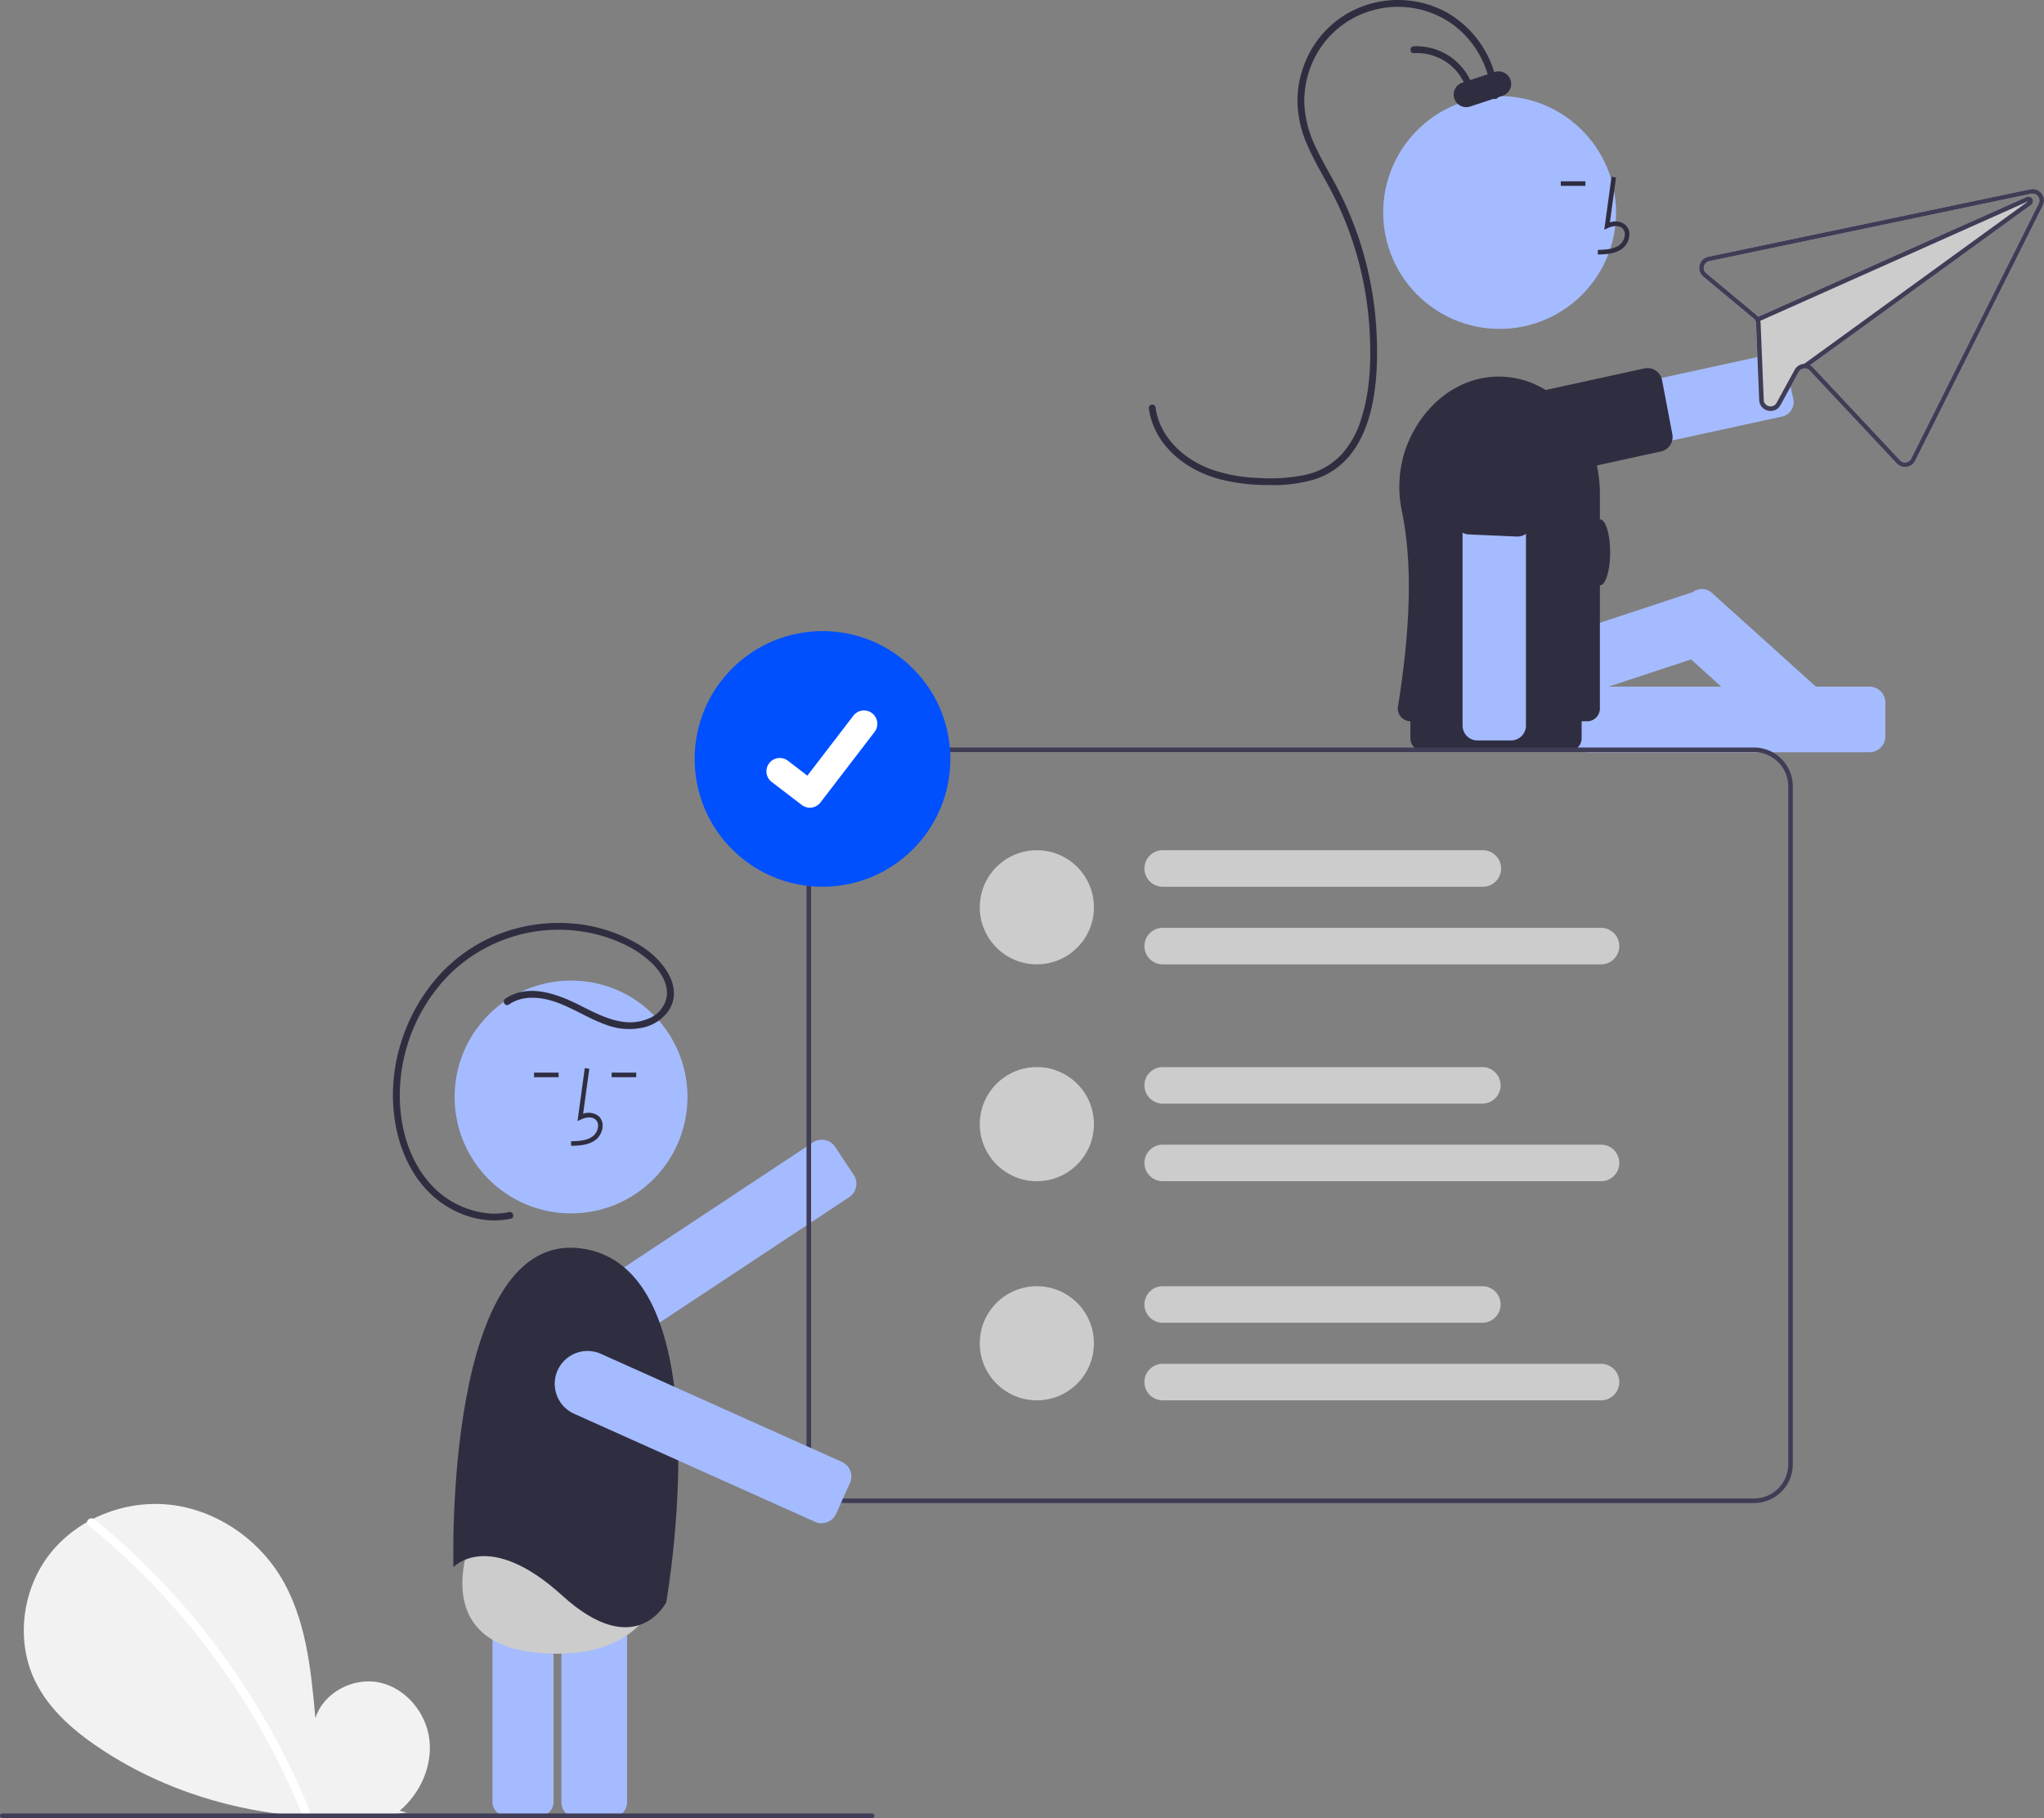 <svg xmlns="http://www.w3.org/2000/svg" width="576.865" height="513.197" viewBox="0 0 576.865 513.197">
  <rect x="0" y="0" width="576.865" height="513.197" fill="#808080" stroke="none"/>
  <g id="Group_79" data-name="Group 79" transform="translate(0 0.014)">
    <path id="Path_92" data-name="Path 92" d="M268.855,797.237c5.794-4.9,9.314-12.63,8.391-20.16s-6.64-14.451-14.055-16.05-15.868,2.827-18.121,10.071c-1.24-13.966-2.668-28.516-10.093-40.41-6.723-10.769-18.368-18.474-30.988-19.853s-25.908,3.828-33.778,13.789-9.8,24.442-4.285,35.878c4.061,8.425,11.542,14.694,19.381,19.795,25.008,16.273,56.031,21.771,85.55,17.427Z" transform="translate(-156.064 -286.103)" fill="#f2f2f2"/>
    <path id="Path_93" data-name="Path 93" d="M192.528,717.187a204.653,204.653,0,0,1,28.521,28.321A207.58,207.58,0,0,1,243.541,778.8a206.71,206.71,0,0,1,9.632,20.394c.578,1.417-1.723,2.034-2.3.633a203.144,203.144,0,0,0-18.562-35.12,203.917,203.917,0,0,0-41.471-45.833c-1.188-.968.5-2.643,1.683-1.683Z" transform="translate(-165.901 -288.337)" fill="#fff"/>
    <path id="Path_94" data-name="Path 94" d="M924.936,371.079H845.673a4.515,4.515,0,0,1-4.51-4.51v-9.51a4.515,4.515,0,0,1,4.51-4.51h79.262a4.515,4.515,0,0,1,4.51,4.51v9.51a4.515,4.515,0,0,1-4.51,4.51Z" transform="translate(-397.34 -158.751)" fill="#a5bbff"/>
    <path id="Path_95" data-name="Path 95" d="M890.581,341.333,856.8,310.876a4.184,4.184,0,0,0-5.359-.206l-73.926,24.408a4.193,4.193,0,0,0-2.664,5.29l2.982,9.031a4.18,4.18,0,0,0,5.29,2.664l67.813-22.39L878.6,354.617a4.158,4.158,0,0,0,2.8,1.078q.11,0,.221-.006a4.16,4.16,0,0,0,2.894-1.378l6.368-7.063a4.193,4.193,0,0,0-.306-5.915Z" transform="translate(-373.681 -143.546)" fill="#a5bbff"/>
    <path id="Path_96" data-name="Path 96" d="M371.927,712.208a3.87,3.87,0,0,0-3.866,3.866v79.262a3.87,3.87,0,0,0,3.866,3.866h9.51a3.87,3.87,0,0,0,3.866-3.866V716.074a3.87,3.87,0,0,0-3.866-3.866Z" transform="translate(-229.075 -286.669)" fill="#a5bbff"/>
    <path id="Path_97" data-name="Path 97" d="M412.274,799.491h-9.51a4.515,4.515,0,0,1-4.51-4.51V715.718a4.515,4.515,0,0,1,4.51-4.51h9.51a4.515,4.515,0,0,1,4.51,4.51v79.262a4.516,4.516,0,0,1-4.51,4.51Z" transform="translate(-239.813 -286.313)" fill="#a5bbff"/>
    <path id="Path_98" data-name="Path 98" d="M412.415,725.35s3.593,32.309-32.68,31.212-22.161-32.845-22.161-32.845,7.58-5.957,26.742-.2S412.415,725.35,412.415,725.35Z" transform="translate(-224.384 -289.8)" fill="#ccc"/>
    <path id="Path_99" data-name="Path 99" d="M414.863,609.918a9.263,9.263,0,0,1-5.127-16.989l62.132-41.121a4.51,4.51,0,0,1,6.251,1.272l5.249,7.93a4.516,4.516,0,0,1-1.272,6.251l-62.132,41.122A9.217,9.217,0,0,1,414.863,609.918Z" transform="translate(-242.42 -229.353)" fill="#a5bbff"/>
    <circle id="Ellipse_4" data-name="Ellipse 4" cx="32.861" cy="32.861" r="32.861" transform="translate(128.301 276.775)" fill="#a5bbff"/>
    <path id="Path_100" data-name="Path 100" d="M402.5,541.629c2.13-.059,4.781-.133,6.823-1.625a5.24,5.24,0,0,0,2.062-3.913,3.525,3.525,0,0,0-1.2-2.9,4.549,4.549,0,0,0-4.3-.619l1.739-12.71-1.277-.175L404.3,534.634l1.066-.489c1.236-.567,2.933-.855,3.987.036a2.265,2.265,0,0,1,.743,1.866,3.961,3.961,0,0,1-1.534,2.917c-1.589,1.161-3.7,1.311-6.1,1.378Z" transform="translate(-241.309 -218.198)" fill="#2f2e41"/>
    <rect id="Rectangle_19" data-name="Rectangle 19" width="6.941" height="1.289" transform="translate(172.623 302.765)" fill="#2f2e41"/>
    <rect id="Rectangle_20" data-name="Rectangle 20" width="6.941" height="1.289" transform="translate(150.716 302.765)" fill="#2f2e41"/>
    <path id="Path_101" data-name="Path 101" d="M350.937,688.536S348.1,592.07,387.821,598.69s23.171,99.777,23.171,99.777-8.512,17.023-29.318-1.892S350.937,688.536,350.937,688.536Z" transform="translate(-222.968 -246.179)" fill="#2f2e41"/>
    <path id="Path_102" data-name="Path 102" d="M356.2,477.458c6.394-4.341,14.464-1.392,20.677,1.706,6.034,3.009,12.833,6.837,19.66,3.939a8.162,8.162,0,0,0,5.21-6.308c.449-3.529-1.685-6.832-4.058-9.231a29.56,29.56,0,0,0-8.87-5.845,41.451,41.451,0,0,0-10.1-3.07,43.938,43.938,0,0,0-38.39,12.069,48.678,48.678,0,0,0-13.805,37.418c.543,7.31,2.878,14.764,7.562,20.5a25.237,25.237,0,0,0,18,9.485,20.186,20.186,0,0,0,5.13-.417c1.213-.259,1.732,1.6.514,1.864-7.315,1.56-14.893-.758-20.694-5.321-6.107-4.8-9.855-12.076-11.5-19.57-3.144-14.34.795-29.772,9.821-41.252a44.972,44.972,0,0,1,16.828-13.279,46.719,46.719,0,0,1,21.709-3.984,43.238,43.238,0,0,1,20.927,6.631c5.625,3.635,11.966,11.342,7.378,18.161a11.988,11.988,0,0,1-7.521,4.741,18.461,18.461,0,0,1-10.131-.883c-7.35-2.6-14.147-8.394-22.373-7.516a10.91,10.91,0,0,0-5,1.826c-1.032.7-2-.974-.976-1.669Z" transform="translate(-213.571 -195.577)" fill="#2f2e41"/>
    <path id="Path_103" data-name="Path 103" d="M807.172,239.193A8.943,8.943,0,0,1,810.1,222.93l72.8-15.848a4.192,4.192,0,0,1,4.983,3.2l-.315.069.315-.069,2.023,9.293a4.188,4.188,0,0,1-3.2,4.983l-72.8,15.848a9.087,9.087,0,0,1-.956.155A8.876,8.876,0,0,1,807.172,239.193Z" transform="translate(-383.789 -106.98)" fill="#a5bbff"/>
    <path id="Path_104" data-name="Path 104" d="M800.038,236.083h0q-.065-.259-.116-.524c-.6-3.153.495-6.473,3.079-9.348a19.785,19.785,0,0,1,10.486-5.841l33.191-7.262a4.189,4.189,0,0,1,5.01,3.31l2.9,15.254a4.166,4.166,0,0,1-3.219,4.872l-33.4,7.307a21.469,21.469,0,0,1-4.585.5C806.8,244.357,801.319,241.152,800.038,236.083Z" transform="translate(-382.615 -109.123)" fill="#2f2e41"/>
    <circle id="Ellipse_5" data-name="Ellipse 5" cx="32.861" cy="32.861" r="32.861" transform="translate(390.37 27.106)" fill="#a5bbff"/>
    <path id="Path_105" data-name="Path 105" d="M852.223,151.146c2.13-.059,4.781-.133,6.824-1.625a5.24,5.24,0,0,0,2.062-3.913,3.525,3.525,0,0,0-1.2-2.9,4.549,4.549,0,0,0-4.3-.619l1.739-12.71-1.277-.175-2.045,14.942,1.066-.489c1.236-.567,2.933-.855,3.987.036a2.265,2.265,0,0,1,.743,1.866,3.96,3.96,0,0,1-1.534,2.917c-1.589,1.161-3.7,1.311-6.1,1.378Z" transform="translate(-401.261 -79.317)" fill="#2f2e41"/>
    <rect id="Rectangle_21" data-name="Rectangle 21" width="6.941" height="1.289" transform="translate(440.491 51.163)" fill="#2f2e41"/>
    <path id="Path_106" data-name="Path 106" d="M752.251,78.779a27.166,27.166,0,0,0-10.623-19.9,26.459,26.459,0,0,0-22.561-4.3,26.058,26.058,0,0,0-17.321,14.78,27.132,27.132,0,0,0-2.326,11.4,30.82,30.82,0,0,0,3.113,12.286c1.938,4.222,4.382,8.183,6.5,12.31a98.238,98.238,0,0,1,5.4,12.6,99.342,99.342,0,0,1,5.362,27.3c.789,14.672-.615,36.092-17.178,41.723a40.6,40.6,0,0,1-13.172,1.687,54.093,54.093,0,0,1-13.8-1.617c-7.819-2.088-15.242-6.991-18.574-14.608a20.335,20.335,0,0,1-1.529-5.521c-.069-.522.494-.962.966-.967a.99.99,0,0,1,.966.966c1.079,8.117,7.843,14.342,15.187,17.141a43.62,43.62,0,0,0,13.361,2.585,49.4,49.4,0,0,0,13.7-.851,19.841,19.841,0,0,0,10.318-5.865,26.676,26.676,0,0,0,5.386-9.744c2.614-7.98,2.888-16.754,2.429-25.072a97.461,97.461,0,0,0-5.475-27.187,95.318,95.318,0,0,0-5.673-12.86c-2.154-4.05-4.545-7.986-6.36-12.208a31.858,31.858,0,0,1-2.864-12.341,29.153,29.153,0,0,1,2.3-11.465,27.945,27.945,0,0,1,16.63-15.7,28.764,28.764,0,0,1,23.206,1.9,29.243,29.243,0,0,1,13.7,17.869,27.977,27.977,0,0,1,.865,5.654c.064,1.243-1.869,1.24-1.933,0Z" transform="translate(-331.319 -51.77)" fill="#2f2e41"/>
    <path id="Path_107" data-name="Path 107" d="M786.6,86.663a15.134,15.134,0,0,0-5.063-9.235A14.929,14.929,0,0,0,771.1,73.964c-1.243.062-1.24-1.871,0-1.933a16.819,16.819,0,0,1,17.361,14.118c.186,1.217-1.676,1.742-1.864.514Z" transform="translate(-372.089 -58.975)" fill="#2f2e41"/>
    <path id="Path_108" data-name="Path 108" d="M789.262,90.68a3.544,3.544,0,0,1,2.254-4.476l9.178-3.03a3.544,3.544,0,0,1,2.222,6.73l-9.178,3.03A3.543,3.543,0,0,1,789.262,90.68Z" transform="translate(-378.817 -62.88)" fill="#2f2e41"/>
    <path id="Path_109" data-name="Path 109" d="M899.178,153.674a3.225,3.225,0,0,0-1.395,5.637l14.183,11.784a2.1,2.1,0,0,1,.5.63,1.971,1.971,0,0,1,.193.777l.885,21.611a3.153,3.153,0,0,0,2.48,3.009l.025.006a3.148,3.148,0,0,0,3.535-1.595l5.116-9.33a1.94,1.94,0,0,1,1.733-.994,1.875,1.875,0,0,1,1.374.61l24.55,26.2a3.2,3.2,0,0,0,2.816.984,3.234,3.234,0,0,0,2.412-1.744l36-72.019a3.223,3.223,0,0,0-3.546-4.6l-1.166.244-89.7,18.792Zm-.575,4.647a1.937,1.937,0,0,1,.843-3.383l89.669-18.786,1.193-.25a1.938,1.938,0,0,1,2.128,2.757l-36,72.019a1.933,1.933,0,0,1-3.137.456l-24.55-26.2a3.09,3.09,0,0,0-.837-.646l62.38-45.254a1.29,1.29,0,0,0-1.062-2.3,1.128,1.128,0,0,0-.208.072l-75.741,33.809a3.178,3.178,0,0,0-.5-.51L898.6,158.321Z" transform="translate(-417.064 -81.223)" fill="#ccc"/>
    <path id="Path_110" data-name="Path 110" d="M899.178,153.674a3.225,3.225,0,0,0-1.395,5.637l14.183,11.784a2.1,2.1,0,0,1,.5.63,1.971,1.971,0,0,1,.193.777l.885,21.611a3.153,3.153,0,0,0,2.48,3.009l.025.006a3.148,3.148,0,0,0,3.535-1.595l5.116-9.33a1.94,1.94,0,0,1,1.733-.994,1.875,1.875,0,0,1,1.374.61l24.55,26.2a3.2,3.2,0,0,0,2.816.984,3.234,3.234,0,0,0,2.412-1.744l36-72.019a3.223,3.223,0,0,0-3.546-4.6l-1.166.244-89.7,18.792Zm-.575,4.647a1.937,1.937,0,0,1,.843-3.383l89.669-18.786,1.193-.25a1.938,1.938,0,0,1,2.128,2.757l-36,72.019a1.933,1.933,0,0,1-3.137.456l-24.55-26.2a3.09,3.09,0,0,0-.837-.646,3.136,3.136,0,0,0-1.462-.372c-.072,0-.145,0-.219,0h-.006a3.215,3.215,0,0,0-2.651,1.663l-5.117,9.336a1.876,1.876,0,0,1-2.126.95l-.013,0a1.871,1.871,0,0,1-1.486-1.8l-.885-21.611a3.044,3.044,0,0,0-.1-.676v-.006a3.092,3.092,0,0,0-.23-.614,3,3,0,0,0-.34-.54,3.182,3.182,0,0,0-.5-.51L898.6,158.321Z" transform="translate(-417.064 -81.223)" fill="#3f3d56"/>
    <path id="Path_111" data-name="Path 111" d="M922.326,171.789l75.741-33.809a1.123,1.123,0,0,1,.208-.072,1.29,1.29,0,0,1,1.062,2.3l-62.38,45.254-1.1.8-.754-1.044.168-.127h.006l63.3-45.93L922.9,172.943v.006l-.33.143-.525-1.177Z" transform="translate(-426.105 -82.397)" fill="#3f3d56"/>
    <path id="Path_112" data-name="Path 112" d="M773.664,349.73a3.548,3.548,0,0,0-3.544,3.544v12.887a3.548,3.548,0,0,0,3.544,3.544H814.9a3.548,3.548,0,0,0,3.544-3.544V353.274a3.548,3.548,0,0,0-3.544-3.544Z" transform="translate(-372.073 -157.749)" fill="#2f2e41"/>
    <path id="Path_113" data-name="Path 113" d="M766.845,237.059a33.031,33.031,0,0,0-1.061,17.745c3.277,16.066,2.057,35.059-1.164,55.355a3.625,3.625,0,0,0,3.322,3.866h50.38a3.625,3.625,0,0,0,3.322-3.866V249.914c0-17.8-12.1-32.371-27.239-33.145-.421-.026-.847-.039-1.273-.039C781.323,216.73,771.17,225.126,766.845,237.059Z" transform="translate(-370.116 -110.445)" fill="#2f2e41"/>
    <path id="Path_114" data-name="Path 114" d="M792.976,323.568V249.06a8.943,8.943,0,0,1,17.887,0v74.507a4.193,4.193,0,0,1-4.188,4.188h-9.51a4.193,4.193,0,0,1-4.188-4.188Z" transform="translate(-380.202 -118.763)" fill="#a5bbff"/>
    <path id="Path_115" data-name="Path 115" d="M807.047,266.385l-13.518-.595a4.193,4.193,0,0,1-4-4.368l.949-21.564a10.954,10.954,0,1,1,21.886.964l-.949,21.564a4.188,4.188,0,0,1-4.179,4Q807.142,266.388,807.047,266.385Z" transform="translate(-378.974 -114.946)" fill="#2f2e41"/>
    <ellipse id="Ellipse_6" data-name="Ellipse 6" cx="2.9" cy="9.343" rx="2.9" ry="9.343" transform="translate(448.628 146.556)" fill="#2f2e41"/>
    <circle id="Ellipse_7" data-name="Ellipse 7" cx="16.108" cy="16.108" r="16.108" transform="translate(276.517 239.984)" fill="#ccc"/>
    <path id="Path_116" data-name="Path 116" d="M782.6,468.539H658.889a5.155,5.155,0,1,1,0-10.309H782.6a5.155,5.155,0,0,1,0,10.309Z" transform="translate(-330.678 -196.338)" fill="#ccc"/>
    <path id="Path_117" data-name="Path 117" d="M749.1,434.539H658.889a5.155,5.155,0,1,1,0-10.309H749.1a5.155,5.155,0,1,1,0,10.309Z" transform="translate(-330.678 -184.246)" fill="#ccc"/>
    <circle id="Ellipse_8" data-name="Ellipse 8" cx="16.108" cy="16.108" r="16.108" transform="translate(276.517 301.196)" fill="#ccc"/>
    <path id="Path_118" data-name="Path 118" d="M782.6,563.539H658.889a5.155,5.155,0,1,1,0-10.309H782.6a5.155,5.155,0,0,1,0,10.309Z" transform="translate(-330.678 -230.126)" fill="#ccc"/>
    <path id="Path_119" data-name="Path 119" d="M749.1,529.539H658.889a5.155,5.155,0,1,1,0-10.309H749.1a5.155,5.155,0,0,1,0,10.309Z" transform="translate(-330.678 -218.034)" fill="#ccc"/>
    <circle id="Ellipse_9" data-name="Ellipse 9" cx="16.108" cy="16.108" r="16.108" transform="translate(276.517 363.053)" fill="#ccc"/>
    <path id="Path_120" data-name="Path 120" d="M782.6,659.539H658.889a5.155,5.155,0,1,1,0-10.309H782.6a5.155,5.155,0,0,1,0,10.309Z" transform="translate(-330.678 -264.27)" fill="#ccc"/>
    <path id="Path_121" data-name="Path 121" d="M749.1,625.539H658.889a5.155,5.155,0,1,1,0-10.309H749.1a5.155,5.155,0,0,1,0,10.309Z" transform="translate(-330.678 -252.177)" fill="#ccc"/>
    <path id="Path_122" data-name="Path 122" d="M773.02,592.505H516.574a10.966,10.966,0,0,1-10.954-10.954V390.184a10.966,10.966,0,0,1,10.954-10.954H773.02a10.966,10.966,0,0,1,10.954,10.954V581.552A10.966,10.966,0,0,1,773.02,592.505ZM516.574,380.519a9.676,9.676,0,0,0-9.665,9.665V581.552a9.676,9.676,0,0,0,9.665,9.665H773.02a9.676,9.676,0,0,0,9.665-9.665V390.184a9.676,9.676,0,0,0-9.665-9.665Z" transform="translate(-278 -168.241)" fill="#3f3d56"/>
    <circle id="Ellipse_10" data-name="Ellipse 10" cx="36.083" cy="36.083" r="36.083" transform="translate(196.048 178.128)" fill="#0050ff"/>
    <path id="Path_123" data-name="Path 123" d="M500.309,390.445a3.742,3.742,0,0,1-2.252-.748l-.04-.03-8.479-6.493a3.767,3.767,0,0,1,4.583-5.981l5.492,4.212,12.98-16.927a3.767,3.767,0,0,1,5.282-.7l-.081.11.083-.108a3.771,3.771,0,0,1,.7,5.282l-15.267,19.911a3.769,3.769,0,0,1-3,1.47Z" transform="translate(-271.754 -162.469)" fill="#fff"/>
    <path id="Path_124" data-name="Path 124" d="M470.628,692.234a4.463,4.463,0,0,1-1.84-.4h0l-67.98-30.5a9.265,9.265,0,0,1,7.585-16.907l67.981,30.5a4.51,4.51,0,0,1,2.269,5.961l-3.892,8.677a4.522,4.522,0,0,1-4.122,2.664Z" transform="translate(-238.775 -262.275)" fill="#a5bbff"/>
    <path id="Path_125" data-name="Path 125" d="M398.492,847.519H153a.644.644,0,0,1,0-1.289H398.492a.644.644,0,0,1,0,1.289Z" transform="translate(-152.356 -334.336)" fill="#3f3d56"/>
  </g>
</svg>
